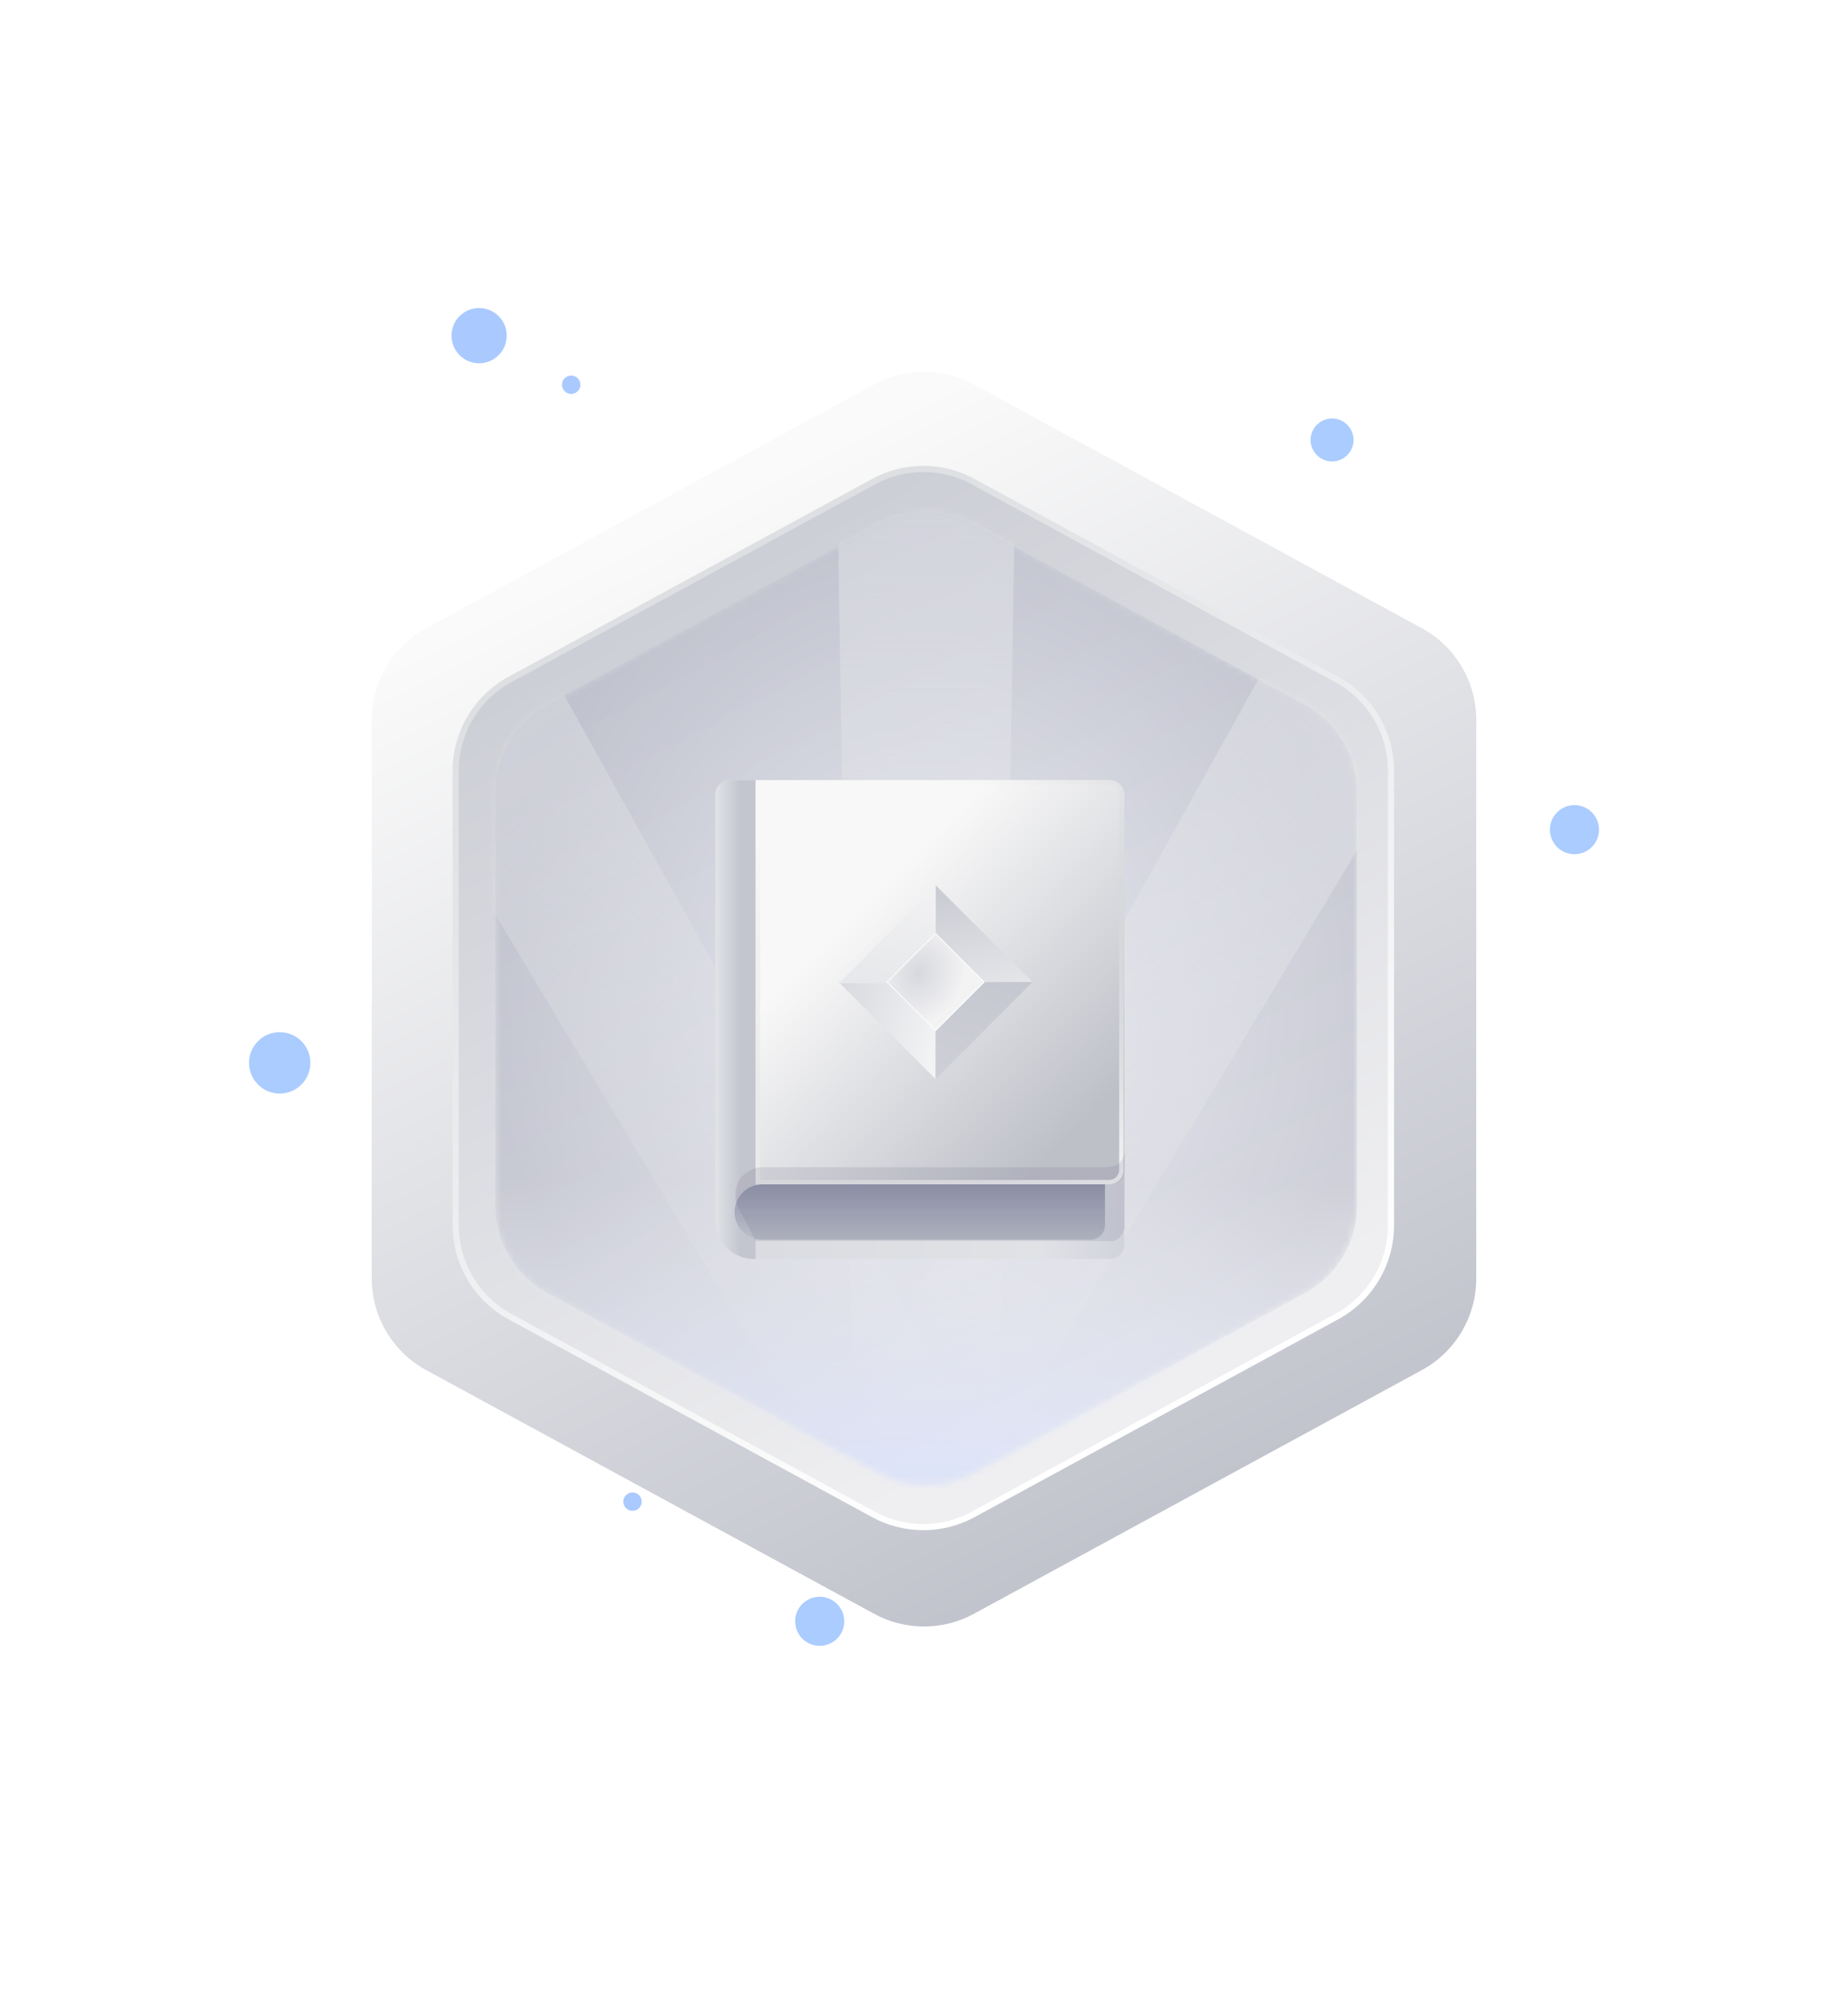 <svg width="282" height="305" viewBox="0 0 282 305" fill="none" xmlns="http://www.w3.org/2000/svg">
<g filter="url(#filter0_f_3_2672)">
<circle cx="73.113" cy="51.214" r="4.214" fill="#AAC9FF"/>
</g>
<g filter="url(#filter1_f_3_2672)">
<circle cx="87.159" cy="58.704" r="1.405" fill="#AAC9FF"/>
</g>
<g filter="url(#filter2_f_3_2672)">
<circle cx="96.523" cy="229.123" r="1.405" fill="#AAC9FF"/>
</g>
<g filter="url(#filter3_f_3_2672)">
<circle cx="42.682" cy="162.173" r="4.682" fill="#AACCFF"/>
</g>
<g filter="url(#filter4_f_3_2672)">
<circle cx="203.269" cy="67.132" r="3.277" fill="#AACCFF"/>
</g>
<g filter="url(#filter5_f_3_2672)">
<circle cx="240.255" cy="126.591" r="3.745" fill="#AACCFF"/>
</g>
<g filter="url(#filter6_f_3_2672)">
<circle cx="125.082" cy="247.382" r="3.745" fill="#AACCFF"/>
</g>
<g filter="url(#filter7_dd_3_2672)">
<path d="M133.393 54.92L65.039 92.104C59.916 94.891 56.727 100.256 56.727 106.087L56.727 191.33C56.727 197.162 59.916 202.527 65.039 205.313L133.393 242.497C138.136 245.077 143.864 245.077 148.607 242.497L216.961 205.313C222.084 202.527 225.273 197.162 225.273 191.33L225.273 106.087C225.273 100.256 222.084 94.891 216.961 92.104L148.607 54.92C143.864 52.34 138.136 52.34 133.393 54.92Z" fill="url(#paint0_linear_3_2672)"/>
<path d="M133.322 69.737L77.818 99.93C72.715 102.706 69.538 108.051 69.538 113.861L69.538 183.216C69.538 189.026 72.715 194.371 77.818 197.147L133.322 227.341C138.047 229.911 143.753 229.911 148.478 227.341L203.982 197.147C209.085 194.371 212.262 189.026 212.262 183.216L212.262 113.861C212.262 108.051 209.085 102.706 203.982 99.93L148.478 69.737C143.753 67.166 138.047 67.166 133.322 69.737Z" fill="url(#paint1_linear_3_2672)"/>
<g filter="url(#filter8_f_3_2672)">
<path d="M133.322 69.737L77.818 99.93C72.715 102.706 69.538 108.051 69.538 113.861L69.538 183.216C69.538 189.026 72.715 194.371 77.818 197.147L133.322 227.341C138.047 229.911 143.753 229.911 148.478 227.341L203.982 197.147C209.085 194.371 212.262 189.026 212.262 183.216L212.262 113.861C212.262 108.051 209.085 102.706 203.982 99.93L148.478 69.737C143.753 67.166 138.047 67.166 133.322 69.737Z" stroke="url(#paint2_linear_3_2672)" stroke-width="0.936"/>
</g>
<g opacity="0.5">
<mask id="mask0_3_2672" style="mask-type:alpha" maskUnits="userSpaceOnUse" x="75" y="74" width="133" height="149">
<path d="M134.135 76.27L83.487 103.798C78.629 106.438 75.605 111.523 75.605 117.051L75.605 180.288C75.605 185.816 78.629 190.901 83.487 193.541L134.135 221.069C138.626 223.51 144.049 223.51 148.541 221.069L199.189 193.541C204.047 190.901 207.071 185.816 207.071 180.288L207.071 117.051C207.071 111.523 204.047 106.438 199.189 103.798L148.541 76.27C144.049 73.829 138.627 73.829 134.135 76.27Z" fill="#A6D3DE"/>
</mask>
<g mask="url(#mask0_3_2672)">
<path d="M134.135 76.27L83.487 103.798C78.629 106.438 75.605 111.523 75.605 117.051L75.605 180.288C75.605 185.816 78.629 190.901 83.487 193.541L134.135 221.069C138.626 223.51 144.049 223.51 148.541 221.069L199.189 193.541C204.047 190.901 207.071 185.816 207.071 180.288L207.071 117.051C207.071 111.523 204.047 106.438 199.189 103.798L148.541 76.27C144.049 73.829 138.627 73.829 134.135 76.27Z" fill="url(#paint3_radial_3_2672)"/>
<path opacity="0.5" d="M130.349 227.998L127.738 69.333H154.938L152.327 227.998H130.349Z" fill="url(#paint4_linear_3_2672)"/>
<path opacity="0.5" d="M129.999 226.591L48.406 90.488L71.961 76.888L149.032 215.602L129.999 226.591Z" fill="url(#paint5_linear_3_2672)"/>
<path opacity="0.5" d="M127.733 215.602L204.804 76.889L228.36 90.489L146.766 226.591L127.733 215.602Z" fill="url(#paint6_linear_3_2672)"/>
<rect x="75.605" y="139.599" width="131.465" height="85.377" fill="url(#paint7_linear_3_2672)"/>
<g filter="url(#filter9_i_3_2672)">
<path d="M134.135 76.27L83.487 103.798C78.629 106.438 75.605 111.523 75.605 117.051L75.605 180.288C75.605 185.816 78.629 190.901 83.487 193.541L134.135 221.069C138.626 223.51 144.049 223.51 148.541 221.069L199.189 193.541C204.047 190.901 207.071 185.816 207.071 180.288L207.071 117.051C207.071 111.523 204.047 106.438 199.189 103.798L148.541 76.27C144.049 73.829 138.627 73.829 134.135 76.27Z" fill="#6052B4" fill-opacity="0.01"/>
</g>
</g>
</g>
</g>
<g filter="url(#filter10_d_3_2672)">
<path d="M109.163 118.529C109.163 117.313 110.149 116.327 111.365 116.327H169.354C170.57 116.327 171.556 117.313 171.556 118.529V187.161C171.556 188.378 170.57 189.363 169.354 189.363H115.036C111.792 189.363 109.163 186.734 109.163 183.491V118.529Z" fill="url(#paint8_linear_3_2672)"/>
<path fill-rule="evenodd" clip-rule="evenodd" d="M115.306 116.327V189.363H115.036C111.792 189.363 109.163 186.734 109.163 183.491V118.529C109.163 117.313 110.149 116.327 111.365 116.327H115.306Z" fill="url(#paint9_linear_3_2672)"/>
<path d="M115.403 116.327H169.354C170.57 116.327 171.556 117.313 171.556 118.529V175.784C171.556 177 170.57 177.986 169.354 177.986H115.403V116.327Z" fill="url(#paint10_linear_3_2672)"/>
<path d="M115.306 116.327H169.257C170.474 116.327 171.459 117.313 171.459 118.529V175.784C171.459 177 170.474 177.986 169.257 177.986H115.306V116.327Z" fill="url(#paint11_linear_3_2672)"/>
<path fill-rule="evenodd" clip-rule="evenodd" d="M169.257 117.01H115.988V177.303H169.257C170.097 177.303 170.777 176.623 170.777 175.784V118.529C170.777 117.69 170.097 117.01 169.257 117.01ZM115.306 116.327V177.986H169.257C170.474 177.986 171.459 177 171.459 175.784V118.529C171.459 117.313 170.474 116.327 169.257 116.327H115.306Z" fill="url(#paint12_linear_3_2672)"/>
<path d="M112.1 182.207C112.1 179.876 113.99 177.986 116.321 177.986H168.621V184.226C168.621 185.442 167.635 186.428 166.419 186.428H116.321C113.99 186.428 112.1 184.538 112.1 182.207Z" fill="url(#paint13_linear_3_2672)"/>
</g>
<path d="M168.548 178.101C171.278 178.101 171.392 176.622 171.62 175.712L171.62 187.316C171.347 188.681 170.368 189.25 169.913 189.364H115.307L113.942 186.633C112.235 183.903 112.121 182.765 112.235 181.855C112.508 179.125 114.852 178.215 115.989 178.101H168.548Z" fill="#616278" fill-opacity="0.15"/>
<g filter="url(#filter11_d_3_2672)">
<path d="M142.769 147.038H127.984L142.769 161.831V147.038Z" fill="url(#paint14_linear_3_2672)"/>
<path d="M142.769 147.039V132.246L157.555 147.039H142.769Z" fill="url(#paint15_linear_3_2672)"/>
<path d="M142.769 147.038V161.831L157.555 147.038H142.769Z" fill="url(#paint16_linear_3_2672)"/>
<path d="M142.769 147.223V132.431L127.984 147.223H142.769Z" fill="url(#paint17_linear_3_2672)"/>
<rect width="10.457" height="10.457" transform="matrix(0.707 -0.707 0.707 0.707 135.377 147.039)" fill="url(#paint18_radial_3_2672)"/>
<g filter="url(#filter12_f_3_2672)">
<rect width="10.457" height="10.457" transform="matrix(0.707 -0.707 0.707 0.707 135.377 147.039)" stroke="white" stroke-width="0.131"/>
</g>
</g>
<defs>
<filter id="filter0_f_3_2672" x="57.663" y="35.764" width="30.9" height="30.901" filterUnits="userSpaceOnUse" color-interpolation-filters="sRGB">
<feFlood flood-opacity="0" result="BackgroundImageFix"/>
<feBlend mode="normal" in="SourceGraphic" in2="BackgroundImageFix" result="shape"/>
<feGaussianBlur stdDeviation="5.618" result="effect1_foregroundBlur_3_2672"/>
</filter>
<filter id="filter1_f_3_2672" x="82.946" y="54.491" width="8.427" height="8.428" filterUnits="userSpaceOnUse" color-interpolation-filters="sRGB">
<feFlood flood-opacity="0" result="BackgroundImageFix"/>
<feBlend mode="normal" in="SourceGraphic" in2="BackgroundImageFix" result="shape"/>
<feGaussianBlur stdDeviation="1.405" result="effect1_foregroundBlur_3_2672"/>
</filter>
<filter id="filter2_f_3_2672" x="94.182" y="226.782" width="4.682" height="4.682" filterUnits="userSpaceOnUse" color-interpolation-filters="sRGB">
<feFlood flood-opacity="0" result="BackgroundImageFix"/>
<feBlend mode="normal" in="SourceGraphic" in2="BackgroundImageFix" result="shape"/>
<feGaussianBlur stdDeviation="0.468" result="effect1_foregroundBlur_3_2672"/>
</filter>
<filter id="filter3_f_3_2672" x="36.127" y="155.618" width="13.109" height="13.109" filterUnits="userSpaceOnUse" color-interpolation-filters="sRGB">
<feFlood flood-opacity="0" result="BackgroundImageFix"/>
<feBlend mode="normal" in="SourceGraphic" in2="BackgroundImageFix" result="shape"/>
<feGaussianBlur stdDeviation="0.936" result="effect1_foregroundBlur_3_2672"/>
</filter>
<filter id="filter4_f_3_2672" x="196.246" y="60.109" width="14.046" height="14.046" filterUnits="userSpaceOnUse" color-interpolation-filters="sRGB">
<feFlood flood-opacity="0" result="BackgroundImageFix"/>
<feBlend mode="normal" in="SourceGraphic" in2="BackgroundImageFix" result="shape"/>
<feGaussianBlur stdDeviation="1.873" result="effect1_foregroundBlur_3_2672"/>
</filter>
<filter id="filter5_f_3_2672" x="227.146" y="113.482" width="26.218" height="26.218" filterUnits="userSpaceOnUse" color-interpolation-filters="sRGB">
<feFlood flood-opacity="0" result="BackgroundImageFix"/>
<feBlend mode="normal" in="SourceGraphic" in2="BackgroundImageFix" result="shape"/>
<feGaussianBlur stdDeviation="4.682" result="effect1_foregroundBlur_3_2672"/>
</filter>
<filter id="filter6_f_3_2672" x="111.973" y="234.273" width="26.218" height="26.218" filterUnits="userSpaceOnUse" color-interpolation-filters="sRGB">
<feFlood flood-opacity="0" result="BackgroundImageFix"/>
<feBlend mode="normal" in="SourceGraphic" in2="BackgroundImageFix" result="shape"/>
<feGaussianBlur stdDeviation="4.682" result="effect1_foregroundBlur_3_2672"/>
</filter>
<filter id="filter7_dd_3_2672" x="0.545" y="0.549" width="280.909" height="303.811" filterUnits="userSpaceOnUse" color-interpolation-filters="sRGB">
<feFlood flood-opacity="0" result="BackgroundImageFix"/>
<feColorMatrix in="SourceAlpha" type="matrix" values="0 0 0 0 0 0 0 0 0 0 0 0 0 0 0 0 0 0 127 0" result="hardAlpha"/>
<feOffset/>
<feGaussianBlur stdDeviation="9.364"/>
<feColorMatrix type="matrix" values="0 0 0 0 0.559 0 0 0 0 0.71 0 0 0 0 0.938 0 0 0 1 0"/>
<feBlend mode="normal" in2="BackgroundImageFix" result="effect1_dropShadow_3_2672"/>
<feColorMatrix in="SourceAlpha" type="matrix" values="0 0 0 0 0 0 0 0 0 0 0 0 0 0 0 0 0 0 127 0" result="hardAlpha"/>
<feOffset dy="3.745"/>
<feGaussianBlur stdDeviation="28.091"/>
<feColorMatrix type="matrix" values="0 0 0 0 0.671 0 0 0 0 0.802 0 0 0 0 1 0 0 0 0.6 0"/>
<feBlend mode="normal" in2="effect1_dropShadow_3_2672" result="effect2_dropShadow_3_2672"/>
<feBlend mode="normal" in="SourceGraphic" in2="effect2_dropShadow_3_2672" result="shape"/>
</filter>
<filter id="filter8_f_3_2672" x="68.789" y="67.06" width="144.223" height="162.957" filterUnits="userSpaceOnUse" color-interpolation-filters="sRGB">
<feFlood flood-opacity="0" result="BackgroundImageFix"/>
<feBlend mode="normal" in="SourceGraphic" in2="BackgroundImageFix" result="shape"/>
<feGaussianBlur stdDeviation="0.14" result="effect1_foregroundBlur_3_2672"/>
</filter>
<filter id="filter9_i_3_2672" x="75.605" y="74.439" width="131.465" height="148.46" filterUnits="userSpaceOnUse" color-interpolation-filters="sRGB">
<feFlood flood-opacity="0" result="BackgroundImageFix"/>
<feBlend mode="normal" in="SourceGraphic" in2="BackgroundImageFix" result="shape"/>
<feColorMatrix in="SourceAlpha" type="matrix" values="0 0 0 0 0 0 0 0 0 0 0 0 0 0 0 0 0 0 127 0" result="hardAlpha"/>
<feOffset/>
<feGaussianBlur stdDeviation="6.296"/>
<feComposite in2="hardAlpha" operator="arithmetic" k2="-1" k3="1"/>
<feColorMatrix type="matrix" values="0 0 0 0 0.297 0 0 0 0 0.33 0 0 0 0 0.446 0 0 0 1 0"/>
<feBlend mode="normal" in2="shape" result="effect1_innerShadow_3_2672"/>
</filter>
<filter id="filter10_d_3_2672" x="103.703" y="113.597" width="73.314" height="83.957" filterUnits="userSpaceOnUse" color-interpolation-filters="sRGB">
<feFlood flood-opacity="0" result="BackgroundImageFix"/>
<feColorMatrix in="SourceAlpha" type="matrix" values="0 0 0 0 0 0 0 0 0 0 0 0 0 0 0 0 0 0 127 0" result="hardAlpha"/>
<feOffset dy="2.73"/>
<feGaussianBlur stdDeviation="2.73"/>
<feColorMatrix type="matrix" values="0 0 0 0 0.505 0 0 0 0 0.518 0 0 0 0 0.637 0 0 0 1 0"/>
<feBlend mode="normal" in2="BackgroundImageFix" result="effect1_dropShadow_3_2672"/>
<feBlend mode="normal" in="SourceGraphic" in2="effect1_dropShadow_3_2672" result="shape"/>
</filter>
<filter id="filter11_d_3_2672" x="124.146" y="131.31" width="37.155" height="37.169" filterUnits="userSpaceOnUse" color-interpolation-filters="sRGB">
<feFlood flood-opacity="0" result="BackgroundImageFix"/>
<feColorMatrix in="SourceAlpha" type="matrix" values="0 0 0 0 0 0 0 0 0 0 0 0 0 0 0 0 0 0 127 0" result="hardAlpha"/>
<feOffset dy="2.809"/>
<feGaussianBlur stdDeviation="1.873"/>
<feColorMatrix type="matrix" values="0 0 0 0 0.315 0 0 0 0 0.353 0 0 0 0 0.45 0 0 0 0.42 0"/>
<feBlend mode="normal" in2="BackgroundImageFix" result="effect1_dropShadow_3_2672"/>
<feBlend mode="normal" in="SourceGraphic" in2="effect1_dropShadow_3_2672" result="shape"/>
</filter>
<filter id="filter12_f_3_2672" x="134.411" y="138.677" width="16.717" height="16.725" filterUnits="userSpaceOnUse" color-interpolation-filters="sRGB">
<feFlood flood-opacity="0" result="BackgroundImageFix"/>
<feBlend mode="normal" in="SourceGraphic" in2="BackgroundImageFix" result="shape"/>
<feGaussianBlur stdDeviation="0.437" result="effect1_foregroundBlur_3_2672"/>
</filter>
<linearGradient id="paint0_linear_3_2672" x1="105.606" y1="74.379" x2="181.451" y2="225.058" gradientUnits="userSpaceOnUse">
<stop stop-color="#FAFAFA"/>
<stop offset="1" stop-color="#C2C4CD"/>
</linearGradient>
<linearGradient id="paint1_linear_3_2672" x1="104.932" y1="86.851" x2="170.328" y2="207.529" gradientUnits="userSpaceOnUse">
<stop stop-color="#CDCFD6"/>
<stop offset="1" stop-color="#EFEFF1"/>
</linearGradient>
<linearGradient id="paint2_linear_3_2672" x1="112.011" y1="82.469" x2="182.463" y2="209.215" gradientUnits="userSpaceOnUse">
<stop stop-color="#DDDFE2"/>
<stop offset="1" stop-color="white"/>
</linearGradient>
<radialGradient id="paint3_radial_3_2672" cx="0" cy="0" r="1" gradientUnits="userSpaceOnUse" gradientTransform="translate(141.338 148.67) rotate(90) scale(76.314 65.733)">
<stop stop-color="#F5F7FF"/>
<stop offset="1" stop-color="#B3B5C5"/>
</radialGradient>
<linearGradient id="paint4_linear_3_2672" x1="141.338" y1="69.333" x2="141.338" y2="227.998" gradientUnits="userSpaceOnUse">
<stop stop-color="white"/>
<stop offset="1" stop-color="#F2EDED" stop-opacity="0"/>
</linearGradient>
<linearGradient id="paint5_linear_3_2672" x1="60.183" y1="83.688" x2="139.516" y2="221.096" gradientUnits="userSpaceOnUse">
<stop stop-color="white"/>
<stop offset="1" stop-color="#F2EDED" stop-opacity="0"/>
</linearGradient>
<linearGradient id="paint6_linear_3_2672" x1="216.582" y1="83.689" x2="137.25" y2="221.097" gradientUnits="userSpaceOnUse">
<stop stop-color="white"/>
<stop offset="1" stop-color="#F2EDED" stop-opacity="0"/>
</linearGradient>
<linearGradient id="paint7_linear_3_2672" x1="141.338" y1="176.62" x2="140.941" y2="219.686" gradientUnits="userSpaceOnUse">
<stop stop-color="white" stop-opacity="0"/>
<stop offset="1" stop-color="#D0DBFF"/>
</linearGradient>
<linearGradient id="paint8_linear_3_2672" x1="109.163" y1="159.452" x2="171.556" y2="159.268" gradientUnits="userSpaceOnUse">
<stop stop-color="#E7E7EA"/>
<stop offset="0.11" stop-color="#DBDCE1"/>
<stop offset="0.792" stop-color="#E1E2E6"/>
<stop offset="1" stop-color="#D1D3DC"/>
</linearGradient>
<linearGradient id="paint9_linear_3_2672" x1="109.163" y1="153.187" x2="115.306" y2="153.187" gradientUnits="userSpaceOnUse">
<stop stop-color="#E2E3E7"/>
<stop offset="0.606" stop-color="#C4C6CF"/>
<stop offset="1" stop-color="#C4C6CF"/>
</linearGradient>
<linearGradient id="paint10_linear_3_2672" x1="128.276" y1="139.194" x2="161.722" y2="172.299" gradientUnits="userSpaceOnUse">
<stop stop-color="#F8F8F8"/>
<stop offset="1" stop-color="#BEC0C8"/>
</linearGradient>
<linearGradient id="paint11_linear_3_2672" x1="128.179" y1="139.194" x2="161.625" y2="172.299" gradientUnits="userSpaceOnUse">
<stop stop-color="#F8F8F8"/>
<stop offset="1" stop-color="#BEC0C8"/>
</linearGradient>
<linearGradient id="paint12_linear_3_2672" x1="143.383" y1="116.327" x2="163.428" y2="179.466" gradientUnits="userSpaceOnUse">
<stop stop-color="#C4C4C4" stop-opacity="0"/>
<stop offset="1" stop-color="white" stop-opacity="0.81"/>
</linearGradient>
<linearGradient id="paint13_linear_3_2672" x1="134.761" y1="176.395" x2="134.761" y2="186.292" gradientUnits="userSpaceOnUse">
<stop stop-color="#8A8FA8"/>
<stop offset="1" stop-color="#BBBEC8"/>
</linearGradient>
<linearGradient id="paint14_linear_3_2672" x1="145.441" y1="162.04" x2="123.516" y2="156.731" gradientUnits="userSpaceOnUse">
<stop stop-color="#F9F9F9"/>
<stop offset="1" stop-color="#D4D6DC"/>
</linearGradient>
<linearGradient id="paint15_linear_3_2672" x1="157.764" y1="149.712" x2="152.449" y2="127.778" gradientUnits="userSpaceOnUse">
<stop stop-color="#E9EAED"/>
<stop offset="1" stop-color="#C5C7CF"/>
</linearGradient>
<linearGradient id="paint16_linear_3_2672" x1="156.39" y1="145.91" x2="151.339" y2="166.128" gradientUnits="userSpaceOnUse">
<stop stop-color="#C5C7D0"/>
<stop offset="1" stop-color="#CFD0D7"/>
</linearGradient>
<linearGradient id="paint17_linear_3_2672" x1="129.148" y1="148.352" x2="134.2" y2="128.134" gradientUnits="userSpaceOnUse">
<stop stop-color="#E6E7EA"/>
<stop offset="1" stop-color="#F3F3F4"/>
</linearGradient>
<radialGradient id="paint18_radial_3_2672" cx="0" cy="0" r="1" gradientUnits="userSpaceOnUse" gradientTransform="translate(4.354 2.423) rotate(67.922) scale(7.021 8.282)">
<stop stop-color="#D7D8DE"/>
<stop offset="1" stop-color="#F3F3F4"/>
</radialGradient>
</defs>
</svg>
